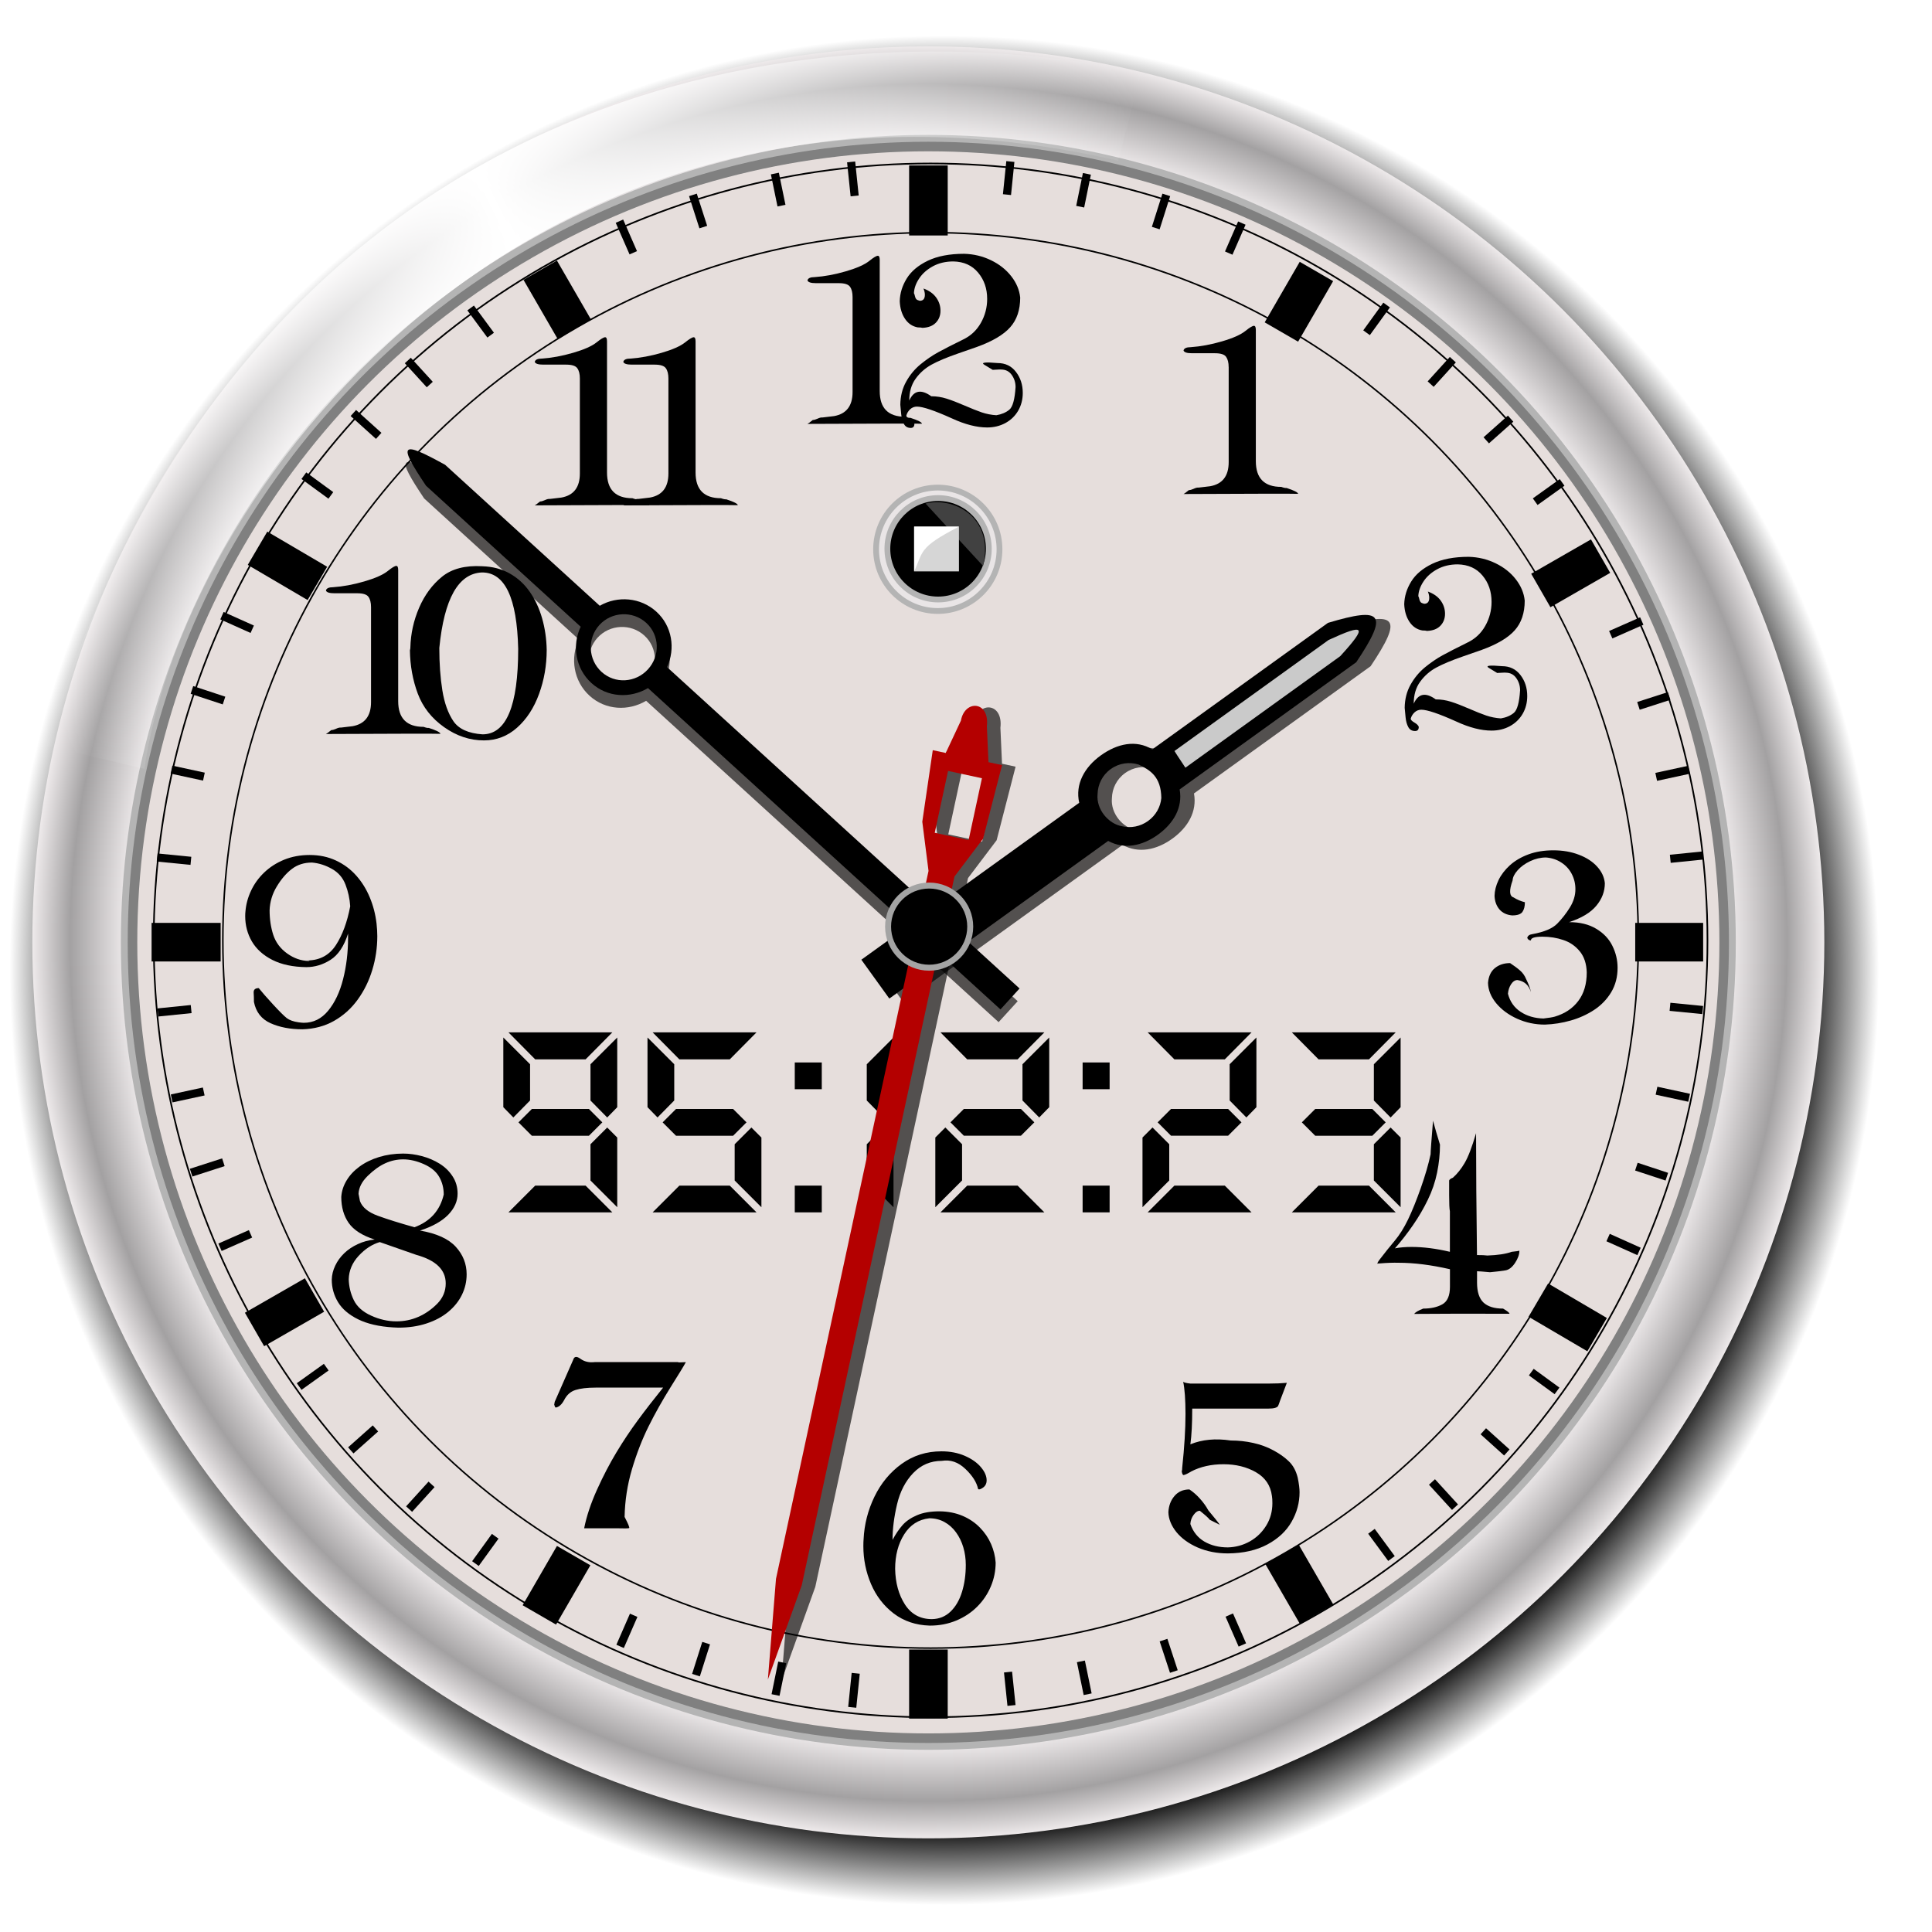 <?xml version="1.0" encoding="UTF-8" standalone="no"?>
<!-- Created with Inkscape (http://www.inkscape.org/) -->

<svg
   xmlns:dc="http://purl.org/dc/elements/1.1/"
   xmlns:cc="http://creativecommons.org/ns#"
   xmlns:rdf="http://www.w3.org/1999/02/22-rdf-syntax-ns#"
   xmlns:svg="http://www.w3.org/2000/svg"
   xmlns="http://www.w3.org/2000/svg"
   xmlns:xlink="http://www.w3.org/1999/xlink"
   xmlns:sodipodi="http://sodipodi.sourceforge.net/DTD/sodipodi-0.dtd"
   xmlns:inkscape="http://www.inkscape.org/namespaces/inkscape"
   width="255"
   height="255"
   viewBox="0 0 67.469 67.469"
   version="1.1"
   id="svg8"
   inkscape:version="0.92.5 (2060ec1f9f, 2020-04-08)"
   sodipodi:docname="orage-panel-clock.svg">
  <defs
     id="defs2">
    <linearGradient
       inkscape:collect="always"
       id="linearGradient1478">
      <stop
         id="stop1474"
         stop-color="#000000"
         stop-opacity="1" />
      <stop
         id="stop1482"
         offset="0.915"
         stop-color="#000000"
         stop-opacity="0.993" />
      <stop
         offset="1"
         id="stop1476"
         stop-color="#000000"
         stop-opacity="0" />
    </linearGradient>
    <linearGradient
       id="linearGradient3868">
      <stop
         id="stop3870"
         stop-color="#ffffff"
         stop-opacity="1" />
      <stop
         id="stop3872"
         offset="1"
         stop-color="#ffffff"
         stop-opacity="0" />
    </linearGradient>
    <linearGradient
       id="linearGradient4268">
      <stop
         id="stop4270"
         stop-color="#eeeaeb"
         stop-opacity="1" />
      <stop
         offset="0.895"
         id="stop4278"
         stop-color="#eeeaeb"
         stop-opacity="1" />
      <stop
         offset="0.958"
         id="stop4276"
         stop-color="#a3a1a2"
         stop-opacity="1" />
      <stop
         id="stop4272"
         offset="1"
         stop-color="#eeeaeb"
         stop-opacity="1" />
    </linearGradient>
    <radialGradient
       gradientUnits="userSpaceOnUse"
       r="665.85"
       fy="816.01"
       fx="571.79"
       cy="816.01"
       cx="571.79"
       id="radialGradient4274"
       xlink:href="#linearGradient4268"
       inkscape:collect="always"
       gradientTransform="matrix(0.047,0,0,0.047,5.551,224.093)" />
    <linearGradient
       gradientTransform="matrix(0.674,0,0,0.674,-1.306,228.718)"
       spreadMethod="reflect"
       gradientUnits="userSpaceOnUse"
       y2="6.52"
       x2="60.979"
       y1="20.875"
       x1="32.02"
       id="linearGradient3874"
       xlink:href="#linearGradient3868"
       inkscape:collect="always" />
    <radialGradient
       inkscape:collect="always"
       xlink:href="#linearGradient1478"
       id="radialGradient1480"
       cx="52.955"
       cy="49.94"
       fx="52.955"
       fy="49.94"
       r="43.06"
       gradientUnits="userSpaceOnUse"
       gradientTransform="matrix(0.758,0,0,0.758,-7.162,225.56)" />
    <filter
       inkscape:collect="always"
       style="color-interpolation-filters:sRGB"
       id="filter949"
       x="-0.01"
       width="1.021"
       y="-0.014"
       height="1.028">
      <feGaussianBlur
         inkscape:collect="always"
         stdDeviation="0.116"
         id="feGaussianBlur951" />
    </filter>
    <filter
       inkscape:collect="always"
       style="color-interpolation-filters:sRGB"
       id="filter957"
       x="-0.011"
       width="1.023"
       y="-0.013"
       height="1.025">
      <feGaussianBlur
         inkscape:collect="always"
         stdDeviation="0.152"
         id="feGaussianBlur959" />
    </filter>
    <filter
       inkscape:collect="always"
       style="color-interpolation-filters:sRGB"
       id="filter961"
       x="-0.031"
       width="1.062"
       y="-0.007"
       height="1.015">
      <feGaussianBlur
         inkscape:collect="always"
         stdDeviation="0.156"
         id="feGaussianBlur963" />
    </filter>
  </defs>
  <sodipodi:namedview
     id="base"
     pagecolor="#ff0000"
     bordercolor="#666666"
     borderopacity="1.0"
     inkscape:pageopacity="0"
     inkscape:pageshadow="2"
     inkscape:zoom="3.5058824"
     inkscape:cx="127.5"
     inkscape:cy="127.5"
     inkscape:document-units="mm"
     inkscape:current-layer="layer1"
     showgrid="false"
     units="px"
     inkscape:snap-to-guides="false"
     inkscape:snap-grids="false"
     inkscape:snap-others="false"
     inkscape:object-nodes="false"
     inkscape:snap-nodes="false"
     inkscape:snap-global="false"
     inkscape:window-width="1920"
     inkscape:window-height="1056"
     inkscape:window-x="0"
     inkscape:window-y="0"
     inkscape:window-maximized="1" />
  <g
     inkscape:label="Layer 1"
     inkscape:groupmode="layer"
     id="layer1"
     transform="translate(0,-229.531)">
    <circle
       r="32.644"
       cy="263.42"
       cx="32.98"
       id="path4448"
       fill="url(#radialGradient1480)"
       stroke="none"
       fill-opacity="1"
       stroke-width="0.758" />
    <circle
       r="31.29"
       cy="262.44"
       cx="32.419"
       id="path3473"
       fill="url(#radialGradient4274)"
       stroke="none"
       fill-opacity="1"
       stroke-width="0.047" />
    <circle
       r="28.03"
       cy="262.44"
       cx="32.419"
       id="path4266"
       stroke-dasharray="none"
       stroke-opacity="1"
       fill="#e6dedc"
       stroke="#b4b4b4"
       fill-opacity="1"
       stroke-width="0.337"
       stroke-miterlimit="4" />
    <circle
       r="27.13"
       cy="262.37"
       cx="32.498"
       id="path3836"
       stroke-dasharray="none"
       stroke-opacity="1"
       fill="none"
       stroke="#000000"
       stroke-linecap="round"
       stroke-width="0.057"
       stroke-miterlimit="4" />
    <circle
       r="24.716"
       cy="262.37"
       cx="32.498"
       id="path3838"
       stroke-dasharray="none"
       stroke-opacity="1"
       fill="none"
       stroke="#000000"
       stroke-linecap="round"
       stroke-width="0.054"
       stroke-miterlimit="4" />
    <g
       id="g4356"
       transform="matrix(0.674,0,0,0.674,-1.306,228.718)"
       stroke-dasharray="none"
       stroke-width="2"
       stroke-miterlimit="4">
      <path
         inkscape:connector-curvature="0"
         id="path3859"
         d="m 50.042,9.778 v 3.629"
         sodipodi:nodetypes="cc"
         stroke-dasharray="none"
         stroke-opacity="1"
         fill="none"
         stroke="#000000"
         stroke-linejoin="miter"
         stroke-linecap="butt"
         stroke-width="2"
         stroke-miterlimit="4" />
      <path
         inkscape:connector-curvature="0"
         id="path3869"
         d="m 70.146,15.272 -1.815,3.137"
         sodipodi:nodetypes="cc"
         stroke-dasharray="none"
         stroke-opacity="1"
         fill="none"
         stroke="#000000"
         stroke-linejoin="miter"
         stroke-linecap="butt"
         stroke-width="2"
         stroke-miterlimit="4" />
      <path
         inkscape:connector-curvature="0"
         id="path3879"
         d="m 84.869,30.021 -3.098,1.78"
         sodipodi:nodetypes="cc"
         stroke-dasharray="none"
         stroke-opacity="1"
         fill="none"
         stroke="#000000"
         stroke-linejoin="miter"
         stroke-linecap="butt"
         stroke-width="2"
         stroke-miterlimit="4" />
      <path
         inkscape:connector-curvature="0"
         id="path3889"
         d="M 90.183,50.023 H 86.663"
         sodipodi:nodetypes="cc"
         stroke-dasharray="none"
         stroke-opacity="1"
         fill="none"
         stroke="#000000"
         stroke-linejoin="miter"
         stroke-linecap="butt"
         stroke-width="2"
         stroke-miterlimit="4" />
      <path
         inkscape:connector-curvature="0"
         id="path3899"
         d="M 84.689,70.357 81.643,68.569"
         sodipodi:nodetypes="cc"
         stroke-dasharray="none"
         stroke-opacity="1"
         fill="none"
         stroke="#000000"
         stroke-linejoin="miter"
         stroke-linecap="butt"
         stroke-width="2"
         stroke-miterlimit="4" />
      <path
         inkscape:connector-curvature="0"
         id="path3909"
         d="M 70.15,84.835 68.372,81.757"
         sodipodi:nodetypes="cc"
         stroke-dasharray="none"
         stroke-opacity="1"
         fill="none"
         stroke="#000000"
         stroke-linejoin="miter"
         stroke-linecap="butt"
         stroke-width="2"
         stroke-miterlimit="4" />
      <path
         inkscape:connector-curvature="0"
         id="path3919"
         d="m 50.042,86.673 v 3.579"
         sodipodi:nodetypes="cc"
         stroke-dasharray="none"
         stroke-opacity="1"
         fill="none"
         stroke="#000000"
         stroke-linejoin="miter"
         stroke-linecap="butt"
         stroke-width="2"
         stroke-miterlimit="4" />
      <path
         inkscape:connector-curvature="0"
         id="path3929"
         d="m 31.661,81.807 -1.778,3.073"
         sodipodi:nodetypes="cc"
         stroke-dasharray="none"
         stroke-opacity="1"
         fill="none"
         stroke="#000000"
         stroke-linejoin="miter"
         stroke-linecap="butt"
         stroke-width="2"
         stroke-miterlimit="4" />
      <path
         inkscape:connector-curvature="0"
         id="path3939"
         d="m 18.234,68.304 -3.108,1.786"
         sodipodi:nodetypes="cc"
         stroke-dasharray="none"
         stroke-opacity="1"
         fill="none"
         stroke="#000000"
         stroke-linejoin="miter"
         stroke-linecap="butt"
         stroke-width="2"
         stroke-miterlimit="4" />
      <path
         inkscape:connector-curvature="0"
         id="path3949"
         d="M 13.371,50.023 H 9.792"
         sodipodi:nodetypes="cc"
         stroke-dasharray="none"
         stroke-opacity="1"
         fill="none"
         stroke="#000000"
         stroke-linejoin="miter"
         stroke-linecap="butt"
         stroke-width="2"
         stroke-miterlimit="4" />
      <path
         inkscape:connector-curvature="0"
         id="path3959"
         d="M 18.382,31.434 15.281,29.613"
         sodipodi:nodetypes="cc"
         stroke-dasharray="none"
         stroke-opacity="1"
         fill="none"
         stroke="#000000"
         stroke-linejoin="miter"
         stroke-linecap="butt"
         stroke-width="2"
         stroke-miterlimit="4" />
      <path
         sodipodi:nodetypes="cc"
         inkscape:connector-curvature="0"
         id="path3969"
         d="m 31.695,18.265 -1.768,-3.06"
         stroke-dasharray="none"
         stroke-opacity="1"
         fill="none"
         stroke="#000000"
         stroke-linejoin="miter"
         stroke-linecap="butt"
         stroke-width="2"
         stroke-miterlimit="4" />
    </g>
    <g
       id="g3101"
       transform="matrix(0.568,0,0,0.568,4.122,-307.195)">
      <path
         transform="translate(0,952.362)"
         inkscape:connector-curvature="0"
         id="path3861"
         d="M 54.862,2.509 54.654,4.544"
         stroke-dasharray="none"
         stroke-opacity="1"
         fill="none"
         stroke="#000000"
         stroke-linejoin="miter"
         stroke-linecap="butt"
         stroke-width="0.5"
         stroke-miterlimit="4" />
      <path
         transform="translate(0,952.362)"
         inkscape:connector-curvature="0"
         id="path3863"
         d="M 59.568,3.266 59.155,5.286"
         stroke-dasharray="none"
         stroke-opacity="1"
         fill="none"
         stroke="#000000"
         stroke-linejoin="miter"
         stroke-linecap="butt"
         stroke-width="0.5"
         stroke-miterlimit="4" />
      <path
         transform="translate(0,952.362)"
         inkscape:connector-curvature="0"
         id="path3865"
         d="m 64.449,4.561 -0.648,2.04"
         stroke-dasharray="none"
         stroke-opacity="1"
         fill="none"
         stroke="#000000"
         stroke-linejoin="miter"
         stroke-linecap="butt"
         stroke-width="0.5"
         stroke-miterlimit="4" />
      <path
         transform="translate(0,952.362)"
         inkscape:connector-curvature="0"
         id="path3867"
         d="M 69.094,6.294 68.288,8.139"
         stroke-dasharray="none"
         stroke-opacity="1"
         fill="none"
         stroke="#000000"
         stroke-linejoin="miter"
         stroke-linecap="butt"
         stroke-width="0.5"
         stroke-miterlimit="4" />
      <path
         transform="translate(0,952.362)"
         inkscape:connector-curvature="0"
         id="path3871"
         d="m 77.995,11.332 -1.234,1.704"
         stroke-dasharray="none"
         stroke-opacity="1"
         fill="none"
         stroke="#000000"
         stroke-linejoin="miter"
         stroke-linecap="butt"
         stroke-width="0.5"
         stroke-miterlimit="4" />
      <path
         transform="translate(0,952.362)"
         inkscape:connector-curvature="0"
         id="path3873"
         d="m 82.067,14.692 -1.364,1.502"
         stroke-dasharray="none"
         stroke-opacity="1"
         fill="none"
         stroke="#000000"
         stroke-linejoin="miter"
         stroke-linecap="butt"
         stroke-width="0.5"
         stroke-miterlimit="4" />
      <path
         transform="translate(0,952.362)"
         inkscape:connector-curvature="0"
         id="path3875"
         d="M 85.619,18.318 84.121,19.65"
         stroke-dasharray="none"
         stroke-opacity="1"
         fill="none"
         stroke="#000000"
         stroke-linejoin="miter"
         stroke-linecap="butt"
         stroke-width="0.5"
         stroke-miterlimit="4" />
      <path
         transform="translate(0,952.362)"
         inkscape:connector-curvature="0"
         id="path3877"
         d="M 88.784,22.239 87.13,23.423"
         stroke-dasharray="none"
         stroke-opacity="1"
         fill="none"
         stroke="#000000"
         stroke-linejoin="miter"
         stroke-linecap="butt"
         stroke-width="0.5"
         stroke-miterlimit="4" />
      <path
         transform="translate(0,952.362)"
         inkscape:connector-curvature="0"
         id="path3881"
         d="M 93.683,30.761 91.774,31.602"
         stroke-dasharray="none"
         stroke-opacity="1"
         fill="none"
         stroke="#000000"
         stroke-linejoin="miter"
         stroke-linecap="butt"
         stroke-width="0.5"
         stroke-miterlimit="4" />
      <path
         transform="translate(0,952.362)"
         inkscape:connector-curvature="0"
         id="path3883"
         d="m 95.365,35.368 -1.887,0.609"
         stroke-dasharray="none"
         stroke-opacity="1"
         fill="none"
         stroke="#000000"
         stroke-linejoin="miter"
         stroke-linecap="butt"
         stroke-width="0.5"
         stroke-miterlimit="4" />
      <path
         transform="translate(0,952.362)"
         inkscape:connector-curvature="0"
         id="path3885"
         d="m 96.588,39.904 -2.018,0.437"
         stroke-dasharray="none"
         stroke-opacity="1"
         fill="none"
         stroke="#000000"
         stroke-linejoin="miter"
         stroke-linecap="butt"
         stroke-width="0.5"
         stroke-miterlimit="4" />
      <path
         transform="translate(0,952.362)"
         inkscape:connector-curvature="0"
         id="path3887"
         d="m 97.435,45.176 -1.999,0.203"
         stroke-dasharray="none"
         stroke-opacity="1"
         fill="none"
         stroke="#000000"
         stroke-linejoin="miter"
         stroke-linecap="butt"
         stroke-width="0.5"
         stroke-miterlimit="4" />
      <path
         transform="translate(0,952.362)"
         inkscape:connector-curvature="0"
         id="path3891"
         d="M 97.43,54.677 95.418,54.479"
         stroke-dasharray="none"
         stroke-opacity="1"
         fill="none"
         stroke="#000000"
         stroke-linejoin="miter"
         stroke-linecap="butt"
         stroke-width="0.5"
         stroke-miterlimit="4" />
      <path
         transform="translate(0,952.362)"
         inkscape:connector-curvature="0"
         id="path3893"
         d="M 96.594,60.071 94.589,59.637"
         stroke-dasharray="none"
         stroke-opacity="1"
         fill="none"
         stroke="#000000"
         stroke-linejoin="miter"
         stroke-linecap="butt"
         stroke-width="0.5"
         stroke-miterlimit="4" />
      <path
         transform="translate(0,952.362)"
         inkscape:connector-curvature="0"
         id="path3895"
         d="M 95.223,64.924 93.351,64.306"
         stroke-dasharray="none"
         stroke-opacity="1"
         fill="none"
         stroke="#000000"
         stroke-linejoin="miter"
         stroke-linecap="butt"
         stroke-width="0.5"
         stroke-miterlimit="4" />
      <path
         transform="translate(0,952.362)"
         inkscape:connector-curvature="0"
         id="path3897"
         d="M 93.514,69.519 91.612,68.666"
         stroke-dasharray="none"
         stroke-opacity="1"
         fill="none"
         stroke="#000000"
         stroke-linejoin="miter"
         stroke-linecap="butt"
         stroke-width="0.5"
         stroke-miterlimit="4" />
      <path
         transform="translate(0,952.362)"
         inkscape:connector-curvature="0"
         id="path3901"
         d="M 88.472,78.093 86.89,76.938"
         stroke-dasharray="none"
         stroke-opacity="1"
         fill="none"
         stroke="#000000"
         stroke-linejoin="miter"
         stroke-linecap="butt"
         stroke-width="0.5"
         stroke-miterlimit="4" />
      <path
         transform="translate(0,952.362)"
         inkscape:connector-curvature="0"
         id="path3903"
         d="M 85.386,81.879 83.94,80.576"
         stroke-dasharray="none"
         stroke-opacity="1"
         fill="none"
         stroke="#000000"
         stroke-linejoin="miter"
         stroke-linecap="butt"
         stroke-width="0.5"
         stroke-miterlimit="4" />
      <path
         transform="translate(0,952.362)"
         inkscape:connector-curvature="0"
         id="path3905"
         d="M 82.2,85.243 80.784,83.693"
         stroke-dasharray="none"
         stroke-opacity="1"
         fill="none"
         stroke="#000000"
         stroke-linejoin="miter"
         stroke-linecap="butt"
         stroke-width="0.5"
         stroke-miterlimit="4" />
      <path
         sodipodi:nodetypes="cc"
         transform="translate(0,952.362)"
         inkscape:connector-curvature="0"
         id="path3907"
         d="m 78.294,88.399 -1.232,-1.673"
         stroke-dasharray="none"
         stroke-opacity="1"
         fill="none"
         stroke="#000000"
         stroke-linejoin="miter"
         stroke-linecap="butt"
         stroke-width="0.5"
         stroke-miterlimit="4" />
      <path
         transform="translate(0,952.362)"
         inkscape:connector-curvature="0"
         id="path3911"
         d="M 69.126,93.714 68.321,91.875"
         stroke-dasharray="none"
         stroke-opacity="1"
         fill="none"
         stroke="#000000"
         stroke-linejoin="miter"
         stroke-linecap="butt"
         stroke-width="0.5"
         stroke-miterlimit="4" />
      <path
         transform="translate(0,952.362)"
         inkscape:connector-curvature="0"
         id="path3913"
         d="m 64.279,93.415 0.635,1.932"
         stroke-dasharray="none"
         stroke-opacity="1"
         fill="none"
         stroke="#000000"
         stroke-linejoin="miter"
         stroke-linecap="butt"
         stroke-width="0.5"
         stroke-miterlimit="4" />
      <path
         transform="translate(0,952.362)"
         inkscape:connector-curvature="0"
         id="path3915"
         d="m 59.199,94.723 0.415,2.02"
         stroke-dasharray="none"
         stroke-opacity="1"
         fill="none"
         stroke="#000000"
         stroke-linejoin="miter"
         stroke-linecap="butt"
         stroke-width="0.5"
         stroke-miterlimit="4" />
      <path
         transform="translate(0,952.362)"
         inkscape:connector-curvature="0"
         id="path3917"
         d="m 54.719,95.38 0.213,2.054"
         stroke-dasharray="none"
         stroke-opacity="1"
         fill="none"
         stroke="#000000"
         stroke-linejoin="miter"
         stroke-linecap="butt"
         stroke-width="0.5"
         stroke-miterlimit="4" />
      <path
         transform="translate(0,952.362)"
         inkscape:connector-curvature="0"
         id="path3921"
         d="M 45.354,95.457 45.14,97.549"
         stroke-dasharray="none"
         stroke-opacity="1"
         fill="none"
         stroke="#000000"
         stroke-linejoin="miter"
         stroke-linecap="butt"
         stroke-width="0.5"
         stroke-miterlimit="4" />
      <path
         transform="translate(0,952.362)"
         inkscape:connector-curvature="0"
         id="path3923"
         d="m 40.835,94.786 -0.41,2.005"
         stroke-dasharray="none"
         stroke-opacity="1"
         fill="none"
         stroke="#000000"
         stroke-linejoin="miter"
         stroke-linecap="butt"
         stroke-width="0.5"
         stroke-miterlimit="4" />
      <path
         transform="translate(0,952.362)"
         inkscape:connector-curvature="0"
         id="path3925"
         d="m 36.158,93.601 -0.625,1.968"
         stroke-dasharray="none"
         stroke-opacity="1"
         fill="none"
         stroke="#000000"
         stroke-linejoin="miter"
         stroke-linecap="butt"
         stroke-width="0.5"
         stroke-miterlimit="4" />
      <path
         transform="translate(0,952.362)"
         inkscape:connector-curvature="0"
         id="path3927"
         d="m 31.703,91.889 -0.835,1.912"
         stroke-dasharray="none"
         stroke-opacity="1"
         fill="none"
         stroke="#000000"
         stroke-linejoin="miter"
         stroke-linecap="butt"
         stroke-width="0.5"
         stroke-miterlimit="4" />
      <path
         transform="translate(0,952.362)"
         inkscape:connector-curvature="0"
         id="path3931"
         d="m 23.189,87.031 -1.216,1.68"
         stroke-dasharray="none"
         stroke-opacity="1"
         fill="none"
         stroke="#000000"
         stroke-linejoin="miter"
         stroke-linecap="butt"
         stroke-width="0.5"
         stroke-miterlimit="4" />
      <path
         transform="translate(0,952.362)"
         inkscape:connector-curvature="0"
         id="path3933"
         d="M 19.276,83.84 17.895,85.36"
         stroke-dasharray="none"
         stroke-opacity="1"
         fill="none"
         stroke="#000000"
         stroke-linejoin="miter"
         stroke-linecap="butt"
         stroke-width="0.5"
         stroke-miterlimit="4" />
      <path
         transform="translate(0,952.362)"
         inkscape:connector-curvature="0"
         id="path3935"
         d="m 15.827,80.401 -1.517,1.35"
         stroke-dasharray="none"
         stroke-opacity="1"
         fill="none"
         stroke="#000000"
         stroke-linejoin="miter"
         stroke-linecap="butt"
         stroke-width="0.5"
         stroke-miterlimit="4" />
      <path
         transform="translate(0,952.362)"
         inkscape:connector-curvature="0"
         id="path3937"
         d="m 12.801,76.633 -1.666,1.192"
         stroke-dasharray="none"
         stroke-opacity="1"
         fill="none"
         stroke="#000000"
         stroke-linejoin="miter"
         stroke-linecap="butt"
         stroke-width="0.5"
         stroke-miterlimit="4" />
      <path
         transform="translate(0,952.362)"
         inkscape:connector-curvature="0"
         id="path3941"
         d="M 8.145,68.437 6.269,69.263"
         stroke-dasharray="none"
         stroke-opacity="1"
         fill="none"
         stroke="#000000"
         stroke-linejoin="miter"
         stroke-linecap="butt"
         stroke-width="0.5"
         stroke-miterlimit="4" />
      <path
         transform="translate(0,952.362)"
         inkscape:connector-curvature="0"
         id="path3943"
         d="m 6.477,64.036 -1.983,0.64"
         stroke-dasharray="none"
         stroke-opacity="1"
         fill="none"
         stroke="#000000"
         stroke-linejoin="miter"
         stroke-linecap="butt"
         stroke-width="0.5"
         stroke-miterlimit="4" />
      <path
         transform="translate(0,952.362)"
         inkscape:connector-curvature="0"
         id="path3945"
         d="M 5.269,59.685 3.297,60.112"
         stroke-dasharray="none"
         stroke-opacity="1"
         fill="none"
         stroke="#000000"
         stroke-linejoin="miter"
         stroke-linecap="butt"
         stroke-width="0.5"
         stroke-miterlimit="4" />
      <path
         transform="translate(0,952.362)"
         inkscape:connector-curvature="0"
         id="path3947"
         d="M 4.496,54.618 2.452,54.826"
         stroke-dasharray="none"
         stroke-opacity="1"
         fill="none"
         stroke="#000000"
         stroke-linejoin="miter"
         stroke-linecap="butt"
         stroke-width="0.5"
         stroke-miterlimit="4" />
      <path
         transform="translate(0,952.362)"
         inkscape:connector-curvature="0"
         id="path3951"
         d="M 4.48,45.504 2.404,45.299"
         stroke-dasharray="none"
         stroke-opacity="1"
         fill="none"
         stroke="#000000"
         stroke-linejoin="miter"
         stroke-linecap="butt"
         stroke-width="0.5"
         stroke-miterlimit="4" />
      <path
         transform="translate(0,952.362)"
         inkscape:connector-curvature="0"
         id="path3953"
         d="M 5.28,40.327 3.288,39.896"
         stroke-dasharray="none"
         stroke-opacity="1"
         fill="none"
         stroke="#000000"
         stroke-linejoin="miter"
         stroke-linecap="butt"
         stroke-width="0.5"
         stroke-miterlimit="4" />
      <path
         transform="translate(0,952.362)"
         inkscape:connector-curvature="0"
         id="path3955"
         d="M 6.516,35.649 4.543,34.998"
         stroke-dasharray="none"
         stroke-opacity="1"
         fill="none"
         stroke="#000000"
         stroke-linejoin="miter"
         stroke-linecap="butt"
         stroke-width="0.5"
         stroke-miterlimit="4" />
      <path
         transform="translate(0,952.362)"
         inkscape:connector-curvature="0"
         id="path3957"
         d="M 8.251,31.266 6.39,30.431"
         stroke-dasharray="none"
         stroke-opacity="1"
         fill="none"
         stroke="#000000"
         stroke-linejoin="miter"
         stroke-linecap="butt"
         stroke-width="0.5"
         stroke-miterlimit="4" />
      <path
         transform="translate(0,952.362)"
         inkscape:connector-curvature="0"
         id="path3961"
         d="M 13.084,23.037 11.425,21.825"
         stroke-dasharray="none"
         stroke-opacity="1"
         fill="none"
         stroke="#000000"
         stroke-linejoin="miter"
         stroke-linecap="butt"
         stroke-width="0.5"
         stroke-miterlimit="4" />
      <path
         transform="translate(0,952.362)"
         inkscape:connector-curvature="0"
         id="path3963"
         d="M 16.027,19.376 14.468,17.971"
         stroke-dasharray="none"
         stroke-opacity="1"
         fill="none"
         stroke="#000000"
         stroke-linejoin="miter"
         stroke-linecap="butt"
         stroke-width="0.5"
         stroke-miterlimit="4" />
      <path
         transform="translate(0,952.362)"
         inkscape:connector-curvature="0"
         id="path3965"
         d="m 19.166,16.221 -1.35,-1.479"
         stroke-dasharray="none"
         stroke-opacity="1"
         fill="none"
         stroke="#000000"
         stroke-linejoin="miter"
         stroke-linecap="butt"
         stroke-width="0.5"
         stroke-miterlimit="4" />
      <path
         sodipodi:nodetypes="cc"
         inkscape:connector-curvature="0"
         id="path3967"
         d="m 22.91,965.546 -1.231,-1.671"
         stroke-dasharray="none"
         stroke-opacity="1"
         fill="none"
         stroke="#000000"
         stroke-linejoin="miter"
         stroke-linecap="butt"
         stroke-width="0.5"
         stroke-miterlimit="4" />
      <path
         transform="translate(0,952.362)"
         inkscape:connector-curvature="0"
         id="path3971"
         d="M 31.678,8.119 30.828,6.176"
         stroke-dasharray="none"
         stroke-opacity="1"
         fill="none"
         stroke="#000000"
         stroke-linejoin="miter"
         stroke-linecap="butt"
         stroke-width="0.5"
         stroke-miterlimit="4" />
      <path
         sodipodi:nodetypes="cc"
         transform="translate(0,952.362)"
         inkscape:connector-curvature="0"
         id="path3973"
         d="M 35.983,6.54 35.345,4.56"
         stroke-dasharray="none"
         stroke-opacity="1"
         fill="none"
         stroke="#000000"
         stroke-linejoin="miter"
         stroke-linecap="butt"
         stroke-width="0.5"
         stroke-miterlimit="4" />
      <path
         transform="translate(0,952.362)"
         inkscape:connector-curvature="0"
         id="path3975"
         d="M 40.79,5.221 40.384,3.248"
         stroke-dasharray="none"
         stroke-opacity="1"
         fill="none"
         stroke="#000000"
         stroke-linejoin="miter"
         stroke-linecap="butt"
         stroke-width="0.5"
         stroke-miterlimit="4" />
      <path
         transform="translate(0,952.362)"
         inkscape:connector-curvature="0"
         id="path3977"
         d="M 45.289,4.623 45.072,2.532"
         stroke-dasharray="none"
         stroke-opacity="1"
         fill="none"
         stroke="#000000"
         stroke-linejoin="miter"
         stroke-linecap="butt"
         stroke-width="0.5"
         stroke-miterlimit="4" />
    </g>
    <g
       id="g4438"
       transform="matrix(0.674,0,0,0.674,-0.655,228.393)">
      <path
         d="m 45.146,17.078 c -3e-6,-0.23 -0.044,-0.407 -0.132,-0.53 -0.086,-0.125 -0.277,-0.187 -0.574,-0.188 h -1.189 c -0.264,7e-6 -0.411,-0.048 -0.442,-0.144 0.027,-0.113 0.151,-0.17 0.372,-0.17 0.512,-0.035 1.05,-0.135 1.614,-0.299 0.566,-0.164 0.972,-0.344 1.216,-0.539 0.221,-0.178 0.369,-0.267 0.445,-0.267 0.064,9e-6 0.097,0.072 0.097,0.217 v 6.791 c -5e-6,0.889 0.439,1.333 1.318,1.333 0.119,0.045 0.21,0.063 0.272,0.056 0.395,0.129 0.594,0.23 0.598,0.305 -0.252,-0.012 -2.229,-0.009 -5.933,0.009 0.037,-0.014 0.129,-0.081 0.275,-0.202 0.066,0 0.15,-0.023 0.252,-0.07 0.102,-0.049 0.189,-0.069 0.264,-0.062 0.201,-0.027 0.397,-0.051 0.589,-0.07 0.639,-0.115 0.958,-0.531 0.958,-1.248 v -4.922"
         id="path4379"
         inkscape:connector-curvature="0"
         font-family="'Typography times'"
         fill="#000000"
         stroke="none"
         font-style="normal"
         word-spacing="0"
         line-height="125%"
         fill-opacity="1"
         font-weight="bold"
         font-stretch="normal"
         letter-spacing="0"
         font-variant="normal"
         font-size="12" />
      <path
         d="m 48.813,16.635 c 0.291,0.104 0.512,0.259 0.662,0.466 0.15,0.207 0.226,0.436 0.226,0.686 -2e-6,0.25 -0.081,0.458 -0.243,0.624 -0.16,0.164 -0.391,0.252 -0.691,0.264 -0.049,-0.016 -0.129,-0.023 -0.24,-0.023 -0.277,-0.049 -0.499,-0.197 -0.665,-0.445 -0.166,-0.248 -0.257,-0.552 -0.272,-0.911 0.01,-0.41 0.13,-0.802 0.36,-1.175 0.23,-0.375 0.595,-0.683 1.093,-0.923 0.5,-0.24 1.128,-0.36 1.884,-0.36 0.498,0.014 0.962,0.125 1.392,0.334 0.432,0.209 0.781,0.485 1.049,0.829 0.268,0.342 0.422,0.71 0.463,1.104 -7e-6,0.641 -0.173,1.154 -0.519,1.541 -0.344,0.387 -0.915,0.725 -1.714,1.014 -0.035,0.014 -0.354,0.125 -0.958,0.334 -0.604,0.209 -1.07,0.404 -1.4,0.586 -0.328,0.18 -0.604,0.423 -0.826,0.729 -0.221,0.305 -0.331,0.683 -0.331,1.134 0.234,-0.527 0.614,-0.602 1.14,-0.223 0.271,1e-6 0.536,0.041 0.794,0.123 0.26,0.082 0.569,0.201 0.929,0.357 0.359,0.156 0.658,0.275 0.896,0.357 0.238,0.08 0.489,0.129 0.753,0.146 0.271,-0.045 0.495,-0.14 0.671,-0.284 0.176,-0.145 0.284,-0.535 0.325,-1.172 -7e-6,-0.236 -0.066,-0.447 -0.199,-0.633 -0.131,-0.186 -0.313,-0.278 -0.545,-0.278 0.01,-0.008 -0.138,-0.003 -0.442,0.015 -0.078,-0.051 -0.22,-0.137 -0.425,-0.258 -0.205,-0.121 0.021,-0.152 0.677,-0.094 0.402,3e-6 0.721,0.153 0.955,0.46 0.234,0.305 0.352,0.667 0.352,1.087 -7e-6,0.342 -0.08,0.65 -0.24,0.926 -0.16,0.273 -0.382,0.486 -0.665,0.639 -0.281,0.15 -0.595,0.226 -0.94,0.226 -0.539,-1e-6 -1.147,-0.156 -1.825,-0.469 -0.904,-0.408 -1.509,-0.612 -1.813,-0.612 -0.135,1e-6 -0.252,0.046 -0.352,0.138 -0.098,0.092 -0.164,0.202 -0.199,0.331 0.004,0.059 0.068,0.124 0.193,0.196 0.125,0.072 0.2,0.146 0.226,0.223 -10e-7,0.145 -0.063,0.217 -0.19,0.217 -0.16,0 -0.277,-0.067 -0.352,-0.202 -0.074,-0.135 -0.121,-0.302 -0.141,-0.501 -0.02,-0.201 -0.035,-0.367 -0.047,-0.498 0.006,-0.447 0.106,-0.846 0.302,-1.195 0.195,-0.352 0.443,-0.651 0.744,-0.899 0.303,-0.248 0.607,-0.456 0.914,-0.624 0.307,-0.168 0.732,-0.386 1.277,-0.653 0.404,-0.191 0.716,-0.48 0.935,-0.867 0.219,-0.387 0.328,-0.802 0.328,-1.245 -5e-6,-0.535 -0.156,-0.989 -0.469,-1.362 -0.311,-0.375 -0.738,-0.568 -1.283,-0.58 -0.4,8e-6 -0.755,0.084 -1.063,0.252 -0.307,0.168 -0.544,0.38 -0.712,0.636 -0.168,0.254 -0.257,0.506 -0.267,0.756 0.023,0.043 0.041,0.097 0.053,0.161 0.014,0.064 0.036,0.114 0.067,0.149 0.033,0.035 0.094,0.063 0.182,0.085 0.176,7e-6 0.264,-0.104 0.264,-0.311 -2e-6,-0.1 -0.024,-0.208 -0.073,-0.325 m 3.34,4.052 h -0.009 0.009"
         id="path4381"
         inkscape:connector-curvature="0"
         font-family="'Typography times'"
         fill="#000000"
         stroke="none"
         font-style="normal"
         word-spacing="0"
         line-height="125%"
         fill-opacity="1"
         font-weight="bold"
         font-stretch="normal"
         letter-spacing="0"
         font-variant="normal"
         font-size="12" />
    </g>
    <path
       inkscape:connector-curvature="0"
       id="path4383"
       d="m 42.907,242.351 c -3e-6,-0.155 -0.03,-0.275 -0.089,-0.358 -0.058,-0.084 -0.187,-0.126 -0.387,-0.126 h -0.802 c -0.178,1e-5 -0.277,-0.032 -0.298,-0.097 0.018,-0.076 0.102,-0.115 0.251,-0.115 0.345,-0.024 0.708,-0.091 1.089,-0.202 0.382,-0.111 0.655,-0.232 0.82,-0.364 0.149,-0.12 0.249,-0.18 0.3,-0.18 0.043,1e-5 0.065,0.049 0.065,0.146 v 4.58 c -3e-6,0.599 0.296,0.899 0.889,0.899 0.08,0.03 0.142,0.043 0.184,0.038 0.266,0.087 0.4,0.155 0.403,0.205 -0.17,-0.008 -1.504,-0.006 -4.001,0.006 0.025,-0.009 0.087,-0.055 0.186,-0.136 0.045,0 0.101,-0.016 0.17,-0.047 0.068,-0.033 0.128,-0.047 0.178,-0.042 0.136,-0.018 0.268,-0.034 0.397,-0.047 0.431,-0.078 0.646,-0.358 0.646,-0.842 v -3.319"
       font-family="'Typography times'"
       fill="#000000"
       stroke="none"
       font-style="normal"
       word-spacing="0"
       line-height="125%"
       fill-opacity="1"
       font-weight="bold"
       stroke-width="0.265"
       font-stretch="normal"
       letter-spacing="0"
       font-variant="normal"
       font-size="12" />
    <path
       inkscape:connector-curvature="0"
       id="path4385"
       d="m 49.864,250.189 c 0.196,0.07 0.345,0.175 0.447,0.314 0.101,0.14 0.152,0.294 0.152,0.462 -3e-6,0.169 -0.055,0.309 -0.164,0.421 -0.108,0.111 -0.263,0.17 -0.466,0.178 -0.033,-0.011 -0.087,-0.016 -0.162,-0.016 -0.187,-0.033 -0.337,-0.133 -0.449,-0.3 -0.112,-0.167 -0.173,-0.372 -0.184,-0.615 0.007,-0.277 0.088,-0.541 0.243,-0.792 0.155,-0.253 0.401,-0.46 0.737,-0.622 0.337,-0.162 0.761,-0.243 1.27,-0.243 0.336,0.009 0.649,0.084 0.939,0.225 0.291,0.141 0.527,0.327 0.707,0.559 0.18,0.231 0.285,0.479 0.312,0.745 -2e-6,0.432 -0.117,0.779 -0.35,1.039 -0.232,0.261 -0.617,0.489 -1.156,0.684 -0.024,0.009 -0.239,0.084 -0.646,0.225 -0.407,0.141 -0.722,0.273 -0.944,0.395 -0.221,0.121 -0.407,0.285 -0.557,0.492 -0.149,0.205 -0.223,0.46 -0.223,0.765 0.158,-0.356 0.414,-0.406 0.769,-0.15 0.183,0 0.362,0.028 0.535,0.083 0.175,0.055 0.384,0.136 0.626,0.241 0.242,0.105 0.444,0.186 0.605,0.241 0.161,0.054 0.33,0.087 0.508,0.099 0.183,-0.03 0.334,-0.094 0.452,-0.192 0.119,-0.098 0.192,-0.361 0.219,-0.79 -2e-6,-0.159 -0.045,-0.302 -0.134,-0.427 -0.088,-0.125 -0.211,-0.188 -0.368,-0.188 0.007,-0.005 -0.093,-0.002 -0.298,0.01 -0.053,-0.034 -0.148,-0.092 -0.287,-0.174 -0.138,-0.082 0.014,-0.103 0.456,-0.063 0.271,1e-5 0.486,0.103 0.644,0.31 0.158,0.205 0.237,0.45 0.237,0.733 -5e-6,0.231 -0.054,0.439 -0.162,0.624 -0.108,0.184 -0.258,0.328 -0.449,0.431 -0.19,0.101 -0.401,0.152 -0.634,0.152 -0.364,0 -0.774,-0.105 -1.231,-0.316 -0.61,-0.275 -1.018,-0.413 -1.223,-0.413 -0.091,0 -0.17,0.031 -0.237,0.093 -0.066,0.062 -0.111,0.136 -0.134,0.223 0.003,0.04 0.046,0.084 0.13,0.132 0.084,0.049 0.135,0.099 0.152,0.15 0,0.098 -0.043,0.146 -0.128,0.146 -0.108,0 -0.187,-0.045 -0.237,-0.136 -0.05,-0.091 -0.082,-0.204 -0.095,-0.338 -0.013,-0.136 -0.024,-0.248 -0.032,-0.336 0.004,-0.302 0.072,-0.57 0.204,-0.806 0.132,-0.237 0.299,-0.439 0.502,-0.607 0.204,-0.167 0.41,-0.308 0.616,-0.421 0.207,-0.113 0.494,-0.26 0.861,-0.441 0.273,-0.129 0.483,-0.324 0.63,-0.585 0.148,-0.261 0.221,-0.541 0.221,-0.84 -2e-6,-0.361 -0.105,-0.667 -0.316,-0.919 -0.209,-0.253 -0.498,-0.383 -0.865,-0.391 -0.27,1e-5 -0.509,0.057 -0.717,0.17 -0.207,0.113 -0.367,0.256 -0.48,0.429 -0.113,0.171 -0.173,0.341 -0.18,0.51 0.016,0.029 0.028,0.065 0.036,0.109 0.009,0.043 0.024,0.077 0.045,0.101 0.022,0.024 0.063,0.043 0.123,0.057 0.119,0 0.178,-0.07 0.178,-0.209 0,-0.067 -0.016,-0.14 -0.049,-0.219 m 2.253,2.733 h -0.006 0.006"
       font-family="'Typography times'"
       fill="#000000"
       stroke="none"
       font-style="normal"
       word-spacing="0"
       line-height="125%"
       fill-opacity="1"
       font-weight="bold"
       stroke-width="0.265"
       font-stretch="normal"
       letter-spacing="0"
       font-variant="normal"
       font-size="12" />
    <path
       inkscape:connector-curvature="0"
       id="path4387"
       d="m 54.798,261.734 c 0.374,1e-5 0.689,0.077 0.944,0.231 0.257,0.153 0.445,0.351 0.565,0.595 0.121,0.244 0.182,0.5 0.182,0.769 -2e-6,0.321 -0.075,0.607 -0.225,0.856 -0.15,0.248 -0.349,0.453 -0.597,0.616 -0.248,0.162 -0.52,0.285 -0.816,0.369 -0.296,0.084 -0.597,0.132 -0.903,0.142 -0.339,0 -0.66,-0.068 -0.964,-0.204 -0.304,-0.137 -0.549,-0.318 -0.735,-0.543 -0.184,-0.225 -0.279,-0.462 -0.285,-0.711 0.02,-0.229 0.1,-0.401 0.241,-0.516 0.142,-0.116 0.319,-0.174 0.53,-0.174 0.141,0.093 0.258,0.18 0.35,0.261 0.092,0.08 0.163,0.18 0.211,0.3 0.092,0.186 0.148,0.337 0.166,0.454 -0.071,-0.244 -0.228,-0.385 -0.47,-0.423 -0.083,10e-6 -0.157,0.048 -0.221,0.144 -0.063,0.096 -0.1,0.207 -0.111,0.334 0.071,0.274 0.219,0.485 0.443,0.632 0.224,0.148 0.489,0.225 0.796,0.233 0.192,-0.022 0.325,-0.044 0.397,-0.065 0.35,-0.104 0.624,-0.286 0.82,-0.547 0.198,-0.261 0.296,-0.593 0.296,-0.998 -0.009,-0.303 -0.09,-0.548 -0.243,-0.735 -0.153,-0.187 -0.344,-0.319 -0.573,-0.395 -0.228,-0.078 -0.471,-0.117 -0.729,-0.117 -0.273,0 -0.408,0.043 -0.405,0.13 -0.062,0 -0.105,-0.03 -0.128,-0.089 0.017,-0.072 0.076,-0.116 0.178,-0.13 0.415,-0.075 0.705,-0.198 0.871,-0.368 0.166,-0.17 0.313,-0.358 0.441,-0.565 0.128,-0.208 0.192,-0.42 0.192,-0.636 -2e-6,-0.192 -0.043,-0.37 -0.128,-0.533 -0.084,-0.163 -0.205,-0.296 -0.362,-0.397 -0.155,-0.103 -0.335,-0.162 -0.537,-0.178 -0.188,0 -0.372,0.043 -0.551,0.128 -0.179,0.084 -0.325,0.19 -0.439,0.318 -0.112,0.126 -0.171,0.244 -0.176,0.354 -0.126,0.35 -0.115,0.549 0.034,0.595 0.119,0.076 0.25,0.132 0.395,0.168 -3e-6,0.141 -0.028,0.253 -0.085,0.336 -0.057,0.083 -0.177,0.124 -0.36,0.124 -0.191,-0.017 -0.339,-0.088 -0.445,-0.211 -0.105,-0.125 -0.162,-0.282 -0.17,-0.47 0.004,-0.18 0.05,-0.364 0.138,-0.549 0.09,-0.187 0.222,-0.36 0.397,-0.52 0.177,-0.159 0.393,-0.286 0.648,-0.381 0.257,-0.095 0.547,-0.142 0.871,-0.142 0.327,10e-6 0.624,0.051 0.891,0.154 0.267,0.101 0.48,0.24 0.638,0.415 0.159,0.175 0.249,0.368 0.269,0.579 -5e-6,0.286 -0.099,0.549 -0.298,0.788 -0.199,0.24 -0.515,0.43 -0.948,0.571"
       font-family="'Typography times'"
       fill="#000000"
       stroke="none"
       font-style="normal"
       word-spacing="0"
       line-height="125%"
       fill-opacity="1"
       font-weight="bold"
       stroke-width="0.265"
       font-stretch="normal"
       letter-spacing="0"
       font-variant="normal"
       font-size="12" />
    <path
       inkscape:connector-curvature="0"
       id="path4389"
       d="m 50.632,273.854 c -0.655,-0.15 -1.251,-0.225 -1.79,-0.225 -0.187,-0.005 -0.402,0.002 -0.644,0.022 -0.042,0 -0.075,0.003 -0.099,0.01 0,-0.03 0.038,-0.092 0.113,-0.186 0.158,-0.207 0.322,-0.411 0.492,-0.613 0.17,-0.202 0.326,-0.45 0.468,-0.745 0.142,-0.295 0.29,-0.661 0.445,-1.099 0.154,-0.437 0.268,-0.829 0.342,-1.176 -2e-6,-0.092 0.028,-0.483 0.085,-1.174 0.067,0.25 0.148,0.529 0.243,0.836 0,0.324 -0.034,0.65 -0.101,0.978 -0.067,0.327 -0.175,0.642 -0.322,0.944 -0.146,0.303 -0.319,0.599 -0.518,0.887 -0.198,0.287 -0.408,0.558 -0.632,0.812 0.174,-0.033 0.366,-0.049 0.575,-0.049 0.418,1e-5 0.865,0.057 1.344,0.17 v -1.417 c -0.017,-0.074 -0.026,-0.258 -0.026,-0.553 -3e-6,-0.295 -3e-6,-0.468 0,-0.52 0.012,-0.036 0.055,-0.068 0.13,-0.097 0.153,-0.136 0.29,-0.307 0.411,-0.514 0.123,-0.207 0.256,-0.554 0.399,-1.041 -3e-6,1.244 0.011,2.662 0.032,4.256 0.167,0 0.288,0.005 0.364,0.016 0.358,-0.012 0.642,-0.055 0.85,-0.13 0.154,-0.016 0.243,-0.029 0.267,-0.04 -6e-6,0.133 -0.051,0.276 -0.152,0.429 -0.1,0.151 -0.211,0.238 -0.332,0.259 -0.155,0.025 -0.337,0.047 -0.543,0.065 -0.241,-0.022 -0.392,-0.034 -0.452,-0.034 v 0.397 c -2e-6,0.321 0.075,0.553 0.225,0.696 0.151,0.141 0.379,0.211 0.684,0.211 0.146,0.084 0.221,0.144 0.225,0.18 -1.545,-0.003 -2.656,-5.2e-4 -3.331,0.006 0.045,-0.059 0.151,-0.121 0.318,-0.186 0.267,0 0.489,-0.049 0.666,-0.148 0.178,-0.099 0.267,-0.303 0.267,-0.613 v -0.616"
       font-family="'Typography times'"
       fill="#000000"
       stroke="none"
       font-style="normal"
       word-spacing="0"
       line-height="125%"
       fill-opacity="1"
       font-weight="bold"
       stroke-width="0.265"
       font-stretch="normal"
       letter-spacing="0"
       font-variant="normal"
       font-size="12" />
    <path
       inkscape:connector-curvature="0"
       id="path4391"
       d="m 41.573,279.968 c 0.41,-0.167 0.878,-0.211 1.405,-0.132 0.271,0 0.533,0.028 0.786,0.085 0.253,0.055 0.487,0.141 0.701,0.257 0.216,0.115 0.397,0.243 0.543,0.385 0.148,0.141 0.251,0.331 0.31,0.569 0.043,0.209 0.065,0.379 0.065,0.51 -5e-6,0.364 -0.093,0.708 -0.279,1.033 -0.184,0.324 -0.466,0.588 -0.846,0.792 -0.379,0.203 -0.838,0.307 -1.377,0.312 -0.385,0 -0.736,-0.069 -1.053,-0.205 -0.317,-0.138 -0.566,-0.319 -0.747,-0.541 -0.179,-0.224 -0.272,-0.455 -0.279,-0.694 0.012,-0.225 0.083,-0.414 0.213,-0.565 0.13,-0.153 0.304,-0.229 0.522,-0.229 0.13,0.086 0.254,0.194 0.369,0.324 0.117,0.13 0.214,0.265 0.29,0.405 0.208,0.248 0.342,0.416 0.401,0.506 l -0.35,-0.176 c -0.03,-0.049 -0.146,-0.153 -0.346,-0.314 -0.076,1e-5 -0.149,0.047 -0.217,0.142 -0.069,0.093 -0.107,0.2 -0.115,0.32 0.094,0.271 0.257,0.476 0.49,0.613 0.233,0.136 0.506,0.204 0.82,0.204 0.273,-0.007 0.528,-0.076 0.767,-0.209 0.238,-0.134 0.429,-0.319 0.573,-0.553 0.144,-0.234 0.215,-0.495 0.215,-0.782 -3e-6,-0.108 -0.005,-0.192 -0.016,-0.251 -0.046,-0.365 -0.231,-0.641 -0.555,-0.828 -0.324,-0.187 -0.703,-0.281 -1.136,-0.281 -0.425,0 -0.801,0.084 -1.126,0.251 -0.112,0.07 -0.201,0.113 -0.267,0.128 -0.029,1e-5 -0.051,-0.043 -0.065,-0.128 0.011,-0.033 0.016,-0.076 0.016,-0.13 0.076,-0.719 0.115,-1.345 0.115,-1.877 -0.001,-0.502 -0.028,-0.877 -0.081,-1.124 0.028,0.026 0.111,0.047 0.251,0.063 h 2.735 c 0.242,1e-5 0.454,-0.009 0.634,-0.026 l -0.237,0.624 c -0.032,0.096 -0.055,0.157 -0.069,0.184 -0.013,0.026 -0.047,0.049 -0.103,0.067 -0.054,0.017 -0.14,0.026 -0.257,0.026 h -2.638 c 0,0.523 -0.022,0.939 -0.065,1.247"
       font-family="'Typography times'"
       fill="#000000"
       stroke="none"
       font-style="normal"
       word-spacing="0"
       line-height="125%"
       fill-opacity="1"
       font-weight="bold"
       stroke-width="0.265"
       font-stretch="normal"
       letter-spacing="0"
       font-variant="normal"
       font-size="12" />
    <path
       inkscape:connector-curvature="0"
       id="path4393"
       d="m 32.449,282.553 c -0.374,0.042 -0.666,0.23 -0.875,0.563 -0.209,0.333 -0.314,0.734 -0.314,1.201 0.009,0.489 0.123,0.904 0.342,1.245 0.22,0.341 0.535,0.512 0.944,0.512 0.257,-0.005 0.474,-0.094 0.652,-0.267 0.178,-0.173 0.31,-0.401 0.397,-0.686 0.088,-0.285 0.132,-0.598 0.132,-0.941 -6e-6,-0.216 -0.029,-0.422 -0.087,-0.616 -0.058,-0.195 -0.143,-0.369 -0.255,-0.522 -0.112,-0.154 -0.247,-0.274 -0.405,-0.36 -0.157,-0.087 -0.334,-0.13 -0.532,-0.13 m -1.278,0.753 c 0.108,-0.202 0.224,-0.373 0.348,-0.514 0.125,-0.141 0.294,-0.256 0.506,-0.346 0.212,-0.091 0.475,-0.136 0.788,-0.136 0.298,0.004 0.565,0.057 0.802,0.158 0.237,0.101 0.439,0.238 0.607,0.411 0.169,0.173 0.298,0.364 0.389,0.573 0.091,0.209 0.144,0.425 0.16,0.648 -5e-6,0.288 -0.056,0.566 -0.168,0.832 -0.112,0.266 -0.271,0.503 -0.478,0.709 -0.205,0.205 -0.449,0.367 -0.731,0.484 -0.282,0.117 -0.586,0.176 -0.913,0.176 h -0.016 c -0.482,-0.015 -0.899,-0.155 -1.251,-0.421 -0.35,-0.267 -0.615,-0.611 -0.794,-1.029 -0.179,-0.419 -0.269,-0.861 -0.269,-1.326 0,-0.103 0.003,-0.181 0.008,-0.235 0.024,-0.519 0.15,-1.016 0.379,-1.49 0.231,-0.474 0.548,-0.857 0.952,-1.148 0.404,-0.291 0.867,-0.437 1.387,-0.437 0.304,0 0.577,0.053 0.818,0.158 0.241,0.105 0.428,0.237 0.561,0.395 0.133,0.157 0.2,0.31 0.2,0.458 -2e-6,0.113 -0.043,0.2 -0.13,0.259 -0.086,0.059 -0.142,0.074 -0.168,0.045 -0.049,-0.232 -0.197,-0.466 -0.445,-0.701 -0.248,-0.237 -0.522,-0.331 -0.824,-0.281 -0.391,1e-5 -0.723,0.142 -0.996,0.425 -0.271,0.282 -0.46,0.645 -0.565,1.089 -0.105,0.444 -0.158,0.858 -0.158,1.243"
       font-family="'Typography times'"
       fill="#000000"
       stroke="none"
       font-style="normal"
       word-spacing="0"
       line-height="125%"
       fill-opacity="1"
       font-weight="bold"
       stroke-width="0.265"
       font-stretch="normal"
       letter-spacing="0"
       font-variant="normal"
       font-size="12" />
    <path
       inkscape:connector-curvature="0"
       id="path4395"
       d="m 23.155,277.989 h -2.355 c -0.296,1e-5 -0.531,0.028 -0.703,0.083 -0.173,0.054 -0.305,0.172 -0.397,0.354 -0.084,0.155 -0.182,0.242 -0.292,0.259 -0.018,0 -0.037,-0.038 -0.055,-0.113 0.011,-0.022 0.016,-0.049 0.016,-0.081 l 0.648,-1.474 c 0.036,-0.121 0.121,-0.132 0.257,-0.032 0.137,0.099 0.302,0.136 0.496,0.113 h 2.912 c -0.026,0.013 0.063,0.014 0.269,0.002 -0.061,0.115 -0.236,0.404 -0.528,0.867 -0.29,0.464 -0.547,0.922 -0.773,1.375 -0.225,0.453 -0.419,0.952 -0.581,1.498 -0.161,0.545 -0.246,1.1 -0.257,1.664 0.129,0.249 0.182,0.379 0.158,0.391 -0.024,0.012 -0.177,0.014 -0.458,0.006 h -1.112 c 0.082,-0.416 0.231,-0.864 0.447,-1.344 0.217,-0.481 0.445,-0.917 0.682,-1.31 0.237,-0.393 0.486,-0.766 0.747,-1.12 0.262,-0.356 0.556,-0.735 0.881,-1.138"
       font-family="'Typography times'"
       fill="#000000"
       stroke="none"
       font-style="normal"
       word-spacing="0"
       line-height="125%"
       fill-opacity="1"
       font-weight="bold"
       stroke-width="0.265"
       font-stretch="normal"
       letter-spacing="0"
       font-variant="normal"
       font-size="12" />
    <path
       inkscape:connector-curvature="0"
       id="path4397"
       d="m 14.67,272.505 c 0.578,0.1 0.994,0.289 1.247,0.567 0.253,0.277 0.379,0.597 0.379,0.962 -5e-6,0.25 -0.055,0.488 -0.164,0.713 -0.109,0.224 -0.269,0.423 -0.478,0.597 -0.209,0.173 -0.462,0.308 -0.759,0.405 -0.295,0.098 -0.624,0.146 -0.986,0.146 -0.018,0 -0.047,-10e-4 -0.087,-0.004 -0.04,-0.003 -0.07,-0.004 -0.091,-0.004 -0.497,-0.03 -0.906,-0.125 -1.229,-0.285 -0.323,-0.161 -0.557,-0.362 -0.701,-0.603 -0.144,-0.241 -0.215,-0.501 -0.215,-0.78 0.004,-0.166 0.044,-0.329 0.121,-0.49 0.076,-0.161 0.181,-0.305 0.314,-0.433 0.133,-0.128 0.291,-0.234 0.474,-0.318 0.183,-0.086 0.379,-0.139 0.589,-0.16 -0.431,-0.138 -0.733,-0.331 -0.907,-0.579 -0.173,-0.249 -0.259,-0.552 -0.259,-0.909 0.013,-0.199 0.074,-0.39 0.184,-0.573 0.109,-0.183 0.26,-0.345 0.452,-0.486 0.194,-0.142 0.421,-0.254 0.682,-0.334 0.262,-0.08 0.543,-0.121 0.844,-0.121 0.212,0 0.43,0.03 0.654,0.089 0.224,0.059 0.429,0.147 0.616,0.263 0.187,0.116 0.339,0.263 0.454,0.441 0.117,0.177 0.176,0.379 0.176,0.607 -5e-6,0.266 -0.11,0.512 -0.33,0.739 -0.22,0.225 -0.547,0.408 -0.98,0.549 m -0.196,-0.115 c 0.551,-0.204 0.891,-0.585 1.022,-1.142 -4e-6,-0.227 -0.053,-0.432 -0.158,-0.616 -0.104,-0.184 -0.282,-0.333 -0.533,-0.445 -0.252,-0.112 -0.493,-0.168 -0.725,-0.168 -0.215,0 -0.423,0.045 -0.624,0.136 -0.202,0.091 -0.406,0.237 -0.613,0.439 -0.205,0.2 -0.313,0.41 -0.322,0.63 0.016,0.091 0.032,0.175 0.049,0.251 0.08,0.22 0.288,0.391 0.624,0.514 0.337,0.123 0.764,0.256 1.28,0.401 m -1.213,0.518 c -0.267,0.078 -0.513,0.238 -0.737,0.48 -0.223,0.242 -0.338,0.515 -0.346,0.818 0.007,0.256 0.065,0.498 0.176,0.727 0.111,0.229 0.312,0.41 0.605,0.543 0.292,0.133 0.587,0.2 0.885,0.2 0.27,0 0.524,-0.052 0.763,-0.156 0.24,-0.104 0.459,-0.256 0.658,-0.456 0.2,-0.202 0.3,-0.439 0.3,-0.713 -4e-6,-0.476 -0.342,-0.807 -1.025,-0.996 l -1.278,-0.447"
       font-family="'Typography times'"
       fill="#000000"
       stroke="none"
       font-style="normal"
       word-spacing="0"
       line-height="125%"
       fill-opacity="1"
       font-weight="bold"
       stroke-width="0.265"
       font-stretch="normal"
       letter-spacing="0"
       font-variant="normal"
       font-size="12" />
    <path
       inkscape:connector-curvature="0"
       id="path4399"
       d="m 12.156,262.131 c -0.14,0.441 -0.344,0.748 -0.613,0.919 -0.267,0.17 -0.549,0.255 -0.844,0.255 -0.469,-0.005 -0.864,-0.089 -1.186,-0.251 -0.321,-0.163 -0.56,-0.379 -0.717,-0.646 -0.155,-0.267 -0.233,-0.562 -0.233,-0.883 0,-0.07 0.003,-0.124 0.008,-0.162 0.02,-0.249 0.085,-0.491 0.196,-0.727 0.111,-0.237 0.264,-0.449 0.46,-0.636 0.196,-0.188 0.429,-0.337 0.697,-0.447 0.269,-0.109 0.565,-0.164 0.889,-0.164 0.34,0 0.647,0.065 0.921,0.194 0.274,0.128 0.509,0.302 0.705,0.524 0.198,0.221 0.356,0.477 0.476,0.767 0.12,0.288 0.198,0.592 0.235,0.911 0.017,0.158 0.026,0.304 0.026,0.437 -5e-6,0.403 -0.058,0.796 -0.174,1.178 -0.115,0.382 -0.285,0.728 -0.51,1.039 -0.224,0.31 -0.499,0.557 -0.826,0.743 -0.325,0.184 -0.694,0.283 -1.105,0.294 -0.425,0 -0.797,-0.071 -1.114,-0.213 -0.316,-0.142 -0.509,-0.39 -0.579,-0.743 0,-0.112 -0.003,-0.22 -0.01,-0.324 -0.005,-0.105 0.054,-0.158 0.178,-0.158 0.109,0.137 0.277,0.328 0.502,0.573 0.225,0.244 0.384,0.402 0.476,0.474 0.094,0.072 0.232,0.122 0.417,0.148 0.087,0.011 0.146,0.016 0.178,0.016 0.335,0 0.618,-0.14 0.85,-0.421 0.233,-0.282 0.407,-0.649 0.522,-1.101 0.116,-0.453 0.174,-0.936 0.174,-1.448 v -0.146 m -1.407,0.939 c 0.428,-0.008 0.756,-0.188 0.984,-0.539 0.228,-0.352 0.394,-0.803 0.498,-1.353 -0.017,-0.265 -0.072,-0.516 -0.164,-0.755 -0.091,-0.24 -0.248,-0.423 -0.472,-0.549 -0.224,-0.128 -0.457,-0.202 -0.699,-0.223 -0.273,0 -0.506,0.074 -0.699,0.221 -0.194,0.146 -0.369,0.35 -0.528,0.611 -0.158,0.26 -0.242,0.537 -0.253,0.834 -5e-7,0.31 0.043,0.596 0.128,0.86 0.087,0.263 0.249,0.48 0.486,0.65 0.237,0.169 0.487,0.256 0.751,0.261 0.012,-0.005 0.02,-0.009 0.026,-0.012 0.005,-0.003 0.008,-0.004 0.008,-0.004 h -0.065"
       font-family="'Typography times'"
       fill="#000000"
       stroke="none"
       font-style="normal"
       word-spacing="0"
       line-height="125%"
       fill-opacity="1"
       font-weight="bold"
       stroke-width="0.265"
       font-stretch="normal"
       letter-spacing="0"
       font-variant="normal"
       font-size="12" />
    <g
       id="g4428"
       transform="matrix(0.674,0,0,0.674,-51.99,254.101)">
      <path
         d="m 96.361,-4.997 c -3e-6,-0.23 -0.044,-0.407 -0.132,-0.53 -0.086,-0.125 -0.277,-0.187 -0.574,-0.188 h -1.189 c -0.264,7.3e-6 -0.411,-0.048 -0.442,-0.144 0.027,-0.113 0.151,-0.17 0.372,-0.17 0.512,-0.035 1.05,-0.135 1.614,-0.299 0.566,-0.164 0.972,-0.344 1.216,-0.539 0.221,-0.178 0.369,-0.267 0.445,-0.267 0.064,8.7e-6 0.097,0.072 0.097,0.217 v 6.791 c -4e-6,0.889 0.439,1.333 1.318,1.333 0.119,0.045 0.21,0.063 0.272,0.056 0.395,0.129 0.594,0.23 0.598,0.305 -0.252,-0.012 -2.229,-0.009 -5.933,0.009 0.037,-0.014 0.129,-0.081 0.275,-0.202 0.066,2e-7 0.15,-0.023 0.252,-0.07 0.102,-0.049 0.189,-0.069 0.264,-0.062 0.201,-0.027 0.397,-0.051 0.589,-0.07 0.639,-0.115 0.958,-0.531 0.958,-1.248 V -4.997"
         id="path4401"
         inkscape:connector-curvature="0"
         font-family="'Typography times'"
         fill="#000000"
         stroke="none"
         font-style="normal"
         word-spacing="0"
         line-height="125%"
         fill-opacity="1"
         font-weight="bold"
         font-stretch="normal"
         letter-spacing="0"
         font-variant="normal"
         font-size="12" />
      <path
         d="m 102.114,-7.115 c 0.539,0.014 1.017,0.139 1.433,0.375 0.416,0.234 0.763,0.552 1.04,0.952 0.279,0.4 0.492,0.858 0.639,1.374 0.146,0.514 0.226,1.057 0.237,1.629 -1e-5,0.799 -0.132,1.561 -0.396,2.285 -0.264,0.725 -0.644,1.308 -1.14,1.749 -0.494,0.439 -1.066,0.659 -1.717,0.659 -0.729,-4e-7 -1.416,-0.229 -2.062,-0.686 -0.646,-0.457 -1.102,-1.036 -1.365,-1.737 -0.262,-0.703 -0.397,-1.452 -0.407,-2.247 0.016,-0.049 0.023,-0.097 0.023,-0.144 0.018,-0.713 0.169,-1.399 0.454,-2.06 0.285,-0.66 0.68,-1.195 1.184,-1.605 0.506,-0.412 1.198,-0.594 2.077,-0.545 m 0,0.322 c -1.225,0.047 -1.963,1.351 -2.215,3.911 0,0.813 0.053,1.546 0.158,2.2 0.105,0.654 0.296,1.186 0.571,1.594 0.277,0.406 0.78,0.634 1.509,0.683 1.232,0 1.849,-1.476 1.849,-4.427 -0.061,-2.641 -0.685,-3.961 -1.872,-3.961"
         id="path4403"
         inkscape:connector-curvature="0"
         font-family="'Typography times'"
         fill="#000000"
         stroke="none"
         font-style="normal"
         word-spacing="0"
         line-height="125%"
         fill-opacity="1"
         font-weight="bold"
         font-stretch="normal"
         letter-spacing="0"
         font-variant="normal"
         font-size="12" />
    </g>
    <g
       id="g4444"
       transform="matrix(0.674,0,0,0.674,-1.469,228.23)">
      <path
         d="m 32.224,21.541 c -10e-6,-0.23 -0.044,-0.407 -0.132,-0.53 -0.086,-0.125 -0.277,-0.187 -0.574,-0.188 h -1.189 c -0.264,7e-6 -0.411,-0.048 -0.442,-0.144 0.027,-0.113 0.151,-0.17 0.372,-0.17 0.512,-0.035 1.05,-0.135 1.614,-0.299 0.566,-0.164 0.972,-0.344 1.216,-0.539 0.221,-0.178 0.369,-0.267 0.445,-0.267 0.065,9e-6 0.097,0.072 0.097,0.217 v 6.791 c -10e-6,0.889 0.439,1.333 1.318,1.333 0.119,0.045 0.21,0.063 0.272,0.056 0.395,0.129 0.594,0.23 0.598,0.305 -0.252,-0.012 -2.229,-0.009 -5.933,0.009 0.037,-0.014 0.129,-0.081 0.275,-0.202 0.066,0 0.15,-0.023 0.252,-0.07 0.102,-0.049 0.189,-0.069 0.264,-0.062 0.201,-0.027 0.397,-0.051 0.589,-0.07 0.639,-0.115 0.958,-0.531 0.958,-1.248 v -4.922"
         id="path4405"
         inkscape:connector-curvature="0"
         font-family="'Typography times'"
         fill="#000000"
         stroke="none"
         font-style="normal"
         word-spacing="0"
         line-height="125%"
         fill-opacity="1"
         font-weight="bold"
         font-stretch="normal"
         letter-spacing="0"
         font-variant="normal"
         font-size="12" />
      <path
         d="m 36.812,21.541 c 0,-0.23 -0.044,-0.407 -0.132,-0.53 -0.086,-0.125 -0.277,-0.187 -0.574,-0.188 h -1.189 c -0.264,7e-6 -0.411,-0.048 -0.442,-0.144 0.027,-0.113 0.151,-0.17 0.372,-0.17 0.512,-0.035 1.05,-0.135 1.614,-0.299 0.566,-0.164 0.972,-0.344 1.216,-0.539 0.221,-0.178 0.369,-0.267 0.445,-0.267 0.065,9e-6 0.097,0.072 0.097,0.217 v 6.791 c 0,0.889 0.439,1.333 1.318,1.333 0.119,0.045 0.21,0.063 0.272,0.056 0.395,0.129 0.594,0.23 0.598,0.305 -0.252,-0.012 -2.229,-0.009 -5.933,0.009 0.037,-0.014 0.129,-0.081 0.275,-0.202 0.066,0 0.15,-0.023 0.252,-0.07 0.102,-0.049 0.189,-0.069 0.264,-0.062 0.201,-0.027 0.397,-0.051 0.589,-0.07 0.639,-0.115 0.958,-0.531 0.958,-1.248 v -4.922"
         id="path4407"
         inkscape:connector-curvature="0"
         font-family="'Typography times'"
         fill="#000000"
         stroke="none"
         font-style="normal"
         word-spacing="0"
         line-height="125%"
         fill-opacity="1"
         font-weight="bold"
         font-stretch="normal"
         letter-spacing="0"
         font-variant="normal"
         font-size="12" />
    </g>
    <g
       transform="matrix(0.674,0,0,0.674,34.985,185.258)"
       id="g4480">
      <circle
         r="3.197"
         cy="62.06"
         cx="-35.645"
         id="path4482"
         transform="translate(32.328,32.087)"
         stroke-miterlimit="4"
         style="fill:#e9e5e6;fill-opacity:1;stroke:#b4b4b4;stroke-width:0.3;stroke-miterlimit:4;stroke-dasharray:none;stroke-opacity:1" />
      <circle
         r="3.197"
         cy="62.06"
         cx="-35.645"
         transform="matrix(0.822,0,0,0.822,25.999,43.107)"
         id="path4484"
         stroke-miterlimit="4"
         style="fill:#000000;fill-opacity:1;stroke:#b4b4b4;stroke-width:0.365;stroke-miterlimit:4;stroke-dasharray:none;stroke-opacity:1" />
      <path
         d="m -3.95,91.777 c 1.488,-0.367 3.572,0.733 2.979,3.235 z"
         id="path4486"
         inkscape:connector-curvature="0"
         sodipodi:nodetypes="ccc"
         style="fill:#414141;fill-opacity:1;stroke:none" />
      <rect
         id="rect4488"
         width="2.322"
         height="2.322"
         x="-4.543"
         y="92.97"
         style="fill:#d6d6d6;fill-opacity:1;stroke:none" />
      <path
         d="m -4.543,92.974 h 2.322 c -2.125,1.094 -1.839,1.296 -2.322,2.322 z"
         id="path4490"
         inkscape:connector-curvature="0"
         sodipodi:nodetypes="cccc"
         style="fill:#ffffff;fill-opacity:1;stroke:none" />
    </g>
    <circle
       r="27.792"
       cy="262.44"
       cx="32.419"
       id="path3876"
       stroke-dasharray="none"
       stroke-opacity="1"
       fill="none"
       stroke="#808080"
       stroke-width="0.334"
       stroke-miterlimit="4" />
    <path
       d="m 1.623,255.566 3.417,0.814 C 6.548,246.15 19.058,230.522 39.047,235.145 l 0.814,-3.092 C 26.074,229.281 8.093,233.938 1.623,255.566 Z"
       id="path3098"
       inkscape:connector-curvature="0"
       sodipodi:nodetypes="ccccc"
       fill="url(#linearGradient3874)"
       stroke="none"
       fill-opacity="1"
       stroke-width="0.265" />
    <g
       id="layer1-3"
       inkscape:label="Ebene 1"
       transform="matrix(0.547,-0.394,0.394,0.547,33.405,262.143)">
      <path
         sodipodi:nodetypes="sccccsccccscsccscc"
         inkscape:connector-curvature="0"
         id="rect2996"
         d="m 11.95,-2.531 c -1.05,0 -1.96,0.43 -2.344,1.338 H -4.304 V 1.287 H 9.669 C 10.076,2.138 10.941,2.531 11.95,2.531 c 1.009,0 1.874,-0.393 2.281,-1.245 h 11.277 c 2.838,-1.058 2.797,-1.543 0,-2.511 H 14.294 C 13.91,-2.134 13,-2.531 11.95,-2.531 Z M 10.638,-1 c 0.302,-0.399 0.771,-0.656 1.312,-0.656 0.541,0 1.011,0.257 1.312,0.656 0.319,0.585 0.572,1.191 -0.062,2.094 -0.303,0.348 -0.75,0.562 -1.25,0.562 -0.5,0 -0.947,-0.214 -1.25,-0.562 C 10.199,0.59 10.111,-0.399 10.638,-1 Z"
         fill="#000000"
         stroke="none"
         fill-opacity="0.64"
         style="filter:url(#filter949)" />
    </g>
    <g
       id="layer1-5"
       inkscape:label="Ebene 1"
       transform="matrix(0.547,-0.394,0.394,0.547,32.904,262.003)">
      <path
         sodipodi:nodetypes="sccccsccccscsccscc"
         inkscape:connector-curvature="0"
         id="rect2996-6"
         d="m 11.95,-2.531 c -1.05,0 -1.96,0.43 -2.344,1.338 H -4.304 V 1.287 H 9.669 C 10.076,2.138 10.941,2.531 11.95,2.531 c 1.009,0 1.874,-0.393 2.281,-1.245 h 11.277 c 2.838,-1.058 2.797,-1.543 0,-2.511 H 14.294 C 13.91,-2.134 13,-2.531 11.95,-2.531 Z M 10.638,-1 c 0.302,-0.399 0.771,-0.656 1.312,-0.656 0.541,0 1.011,0.257 1.312,0.656 0.319,0.585 0.572,1.191 -0.062,2.094 -0.303,0.348 -0.75,0.562 -1.25,0.562 -0.5,0 -0.947,-0.214 -1.25,-0.562 C 10.199,0.59 10.111,-0.399 10.638,-1 Z"
         fill="#000000"
         stroke="none"
         fill-opacity="1" />
      <path
         d="m 15.131,0.547 h 9.886 c 2.074,-0.435 2.044,-0.635 0,-1.033 h -9.84 c -0.029,0.41 -0.028,0.736 -0.046,1.033 z"
         id="path2996"
         inkscape:connector-curvature="0"
         sodipodi:nodetypes="ccccc"
         fill="#cacaca"
         stroke="none"
         fill-opacity="1" />
    </g>
    <g
       id="layer1-9"
       inkscape:label="Ebene 1"
       transform="matrix(-0.498,-0.454,0.454,-0.498,32.291,262.245)">
      <path
         sodipodi:nodetypes="sccccsccccssssss"
         inkscape:connector-curvature="0"
         id="rect2996-20"
         d="m 21.25,-2.469 c -1.121,0 -2.033,0.761 -2.344,1.781 H -5.812 v 1.469 h 24.719 c 0.319,1.005 1.233,1.75 2.344,1.75 1.111,0 2.056,-0.745 2.375,-1.75 h 10.843 c 2.576,-0.616 2.565,-0.837 0,-1.469 H 23.625 C 23.315,-1.707 22.371,-2.469 21.25,-2.469 Z m 0,0.781 c 0.945,0 1.719,0.774 1.719,1.719 0,0.945 -0.774,1.719 -1.719,1.719 -0.945,0 -1.688,-0.774 -1.688,-1.719 0,-0.945 0.743,-1.719 1.688,-1.719 z"
         fill="#000000"
         stroke="none"
         fill-opacity="0.64"
         style="filter:url(#filter957)" />
    </g>
    <g
       id="layer1-6"
       inkscape:label="Ebene 1"
       transform="matrix(-0.498,-0.454,0.454,-0.498,32.356,261.801)">
      <path
         sodipodi:nodetypes="sccccsccccssssss"
         inkscape:connector-curvature="0"
         id="rect2996-2"
         d="m 21.25,-2.469 c -1.121,0 -2.033,0.761 -2.344,1.781 H -5.812 v 1.469 h 24.719 c 0.319,1.005 1.233,1.75 2.344,1.75 1.111,0 2.056,-0.745 2.375,-1.75 h 10.843 c 2.576,-0.616 2.565,-0.837 0,-1.469 H 23.625 C 23.315,-1.707 22.371,-2.469 21.25,-2.469 Z m 0,0.781 c 0.945,0 1.719,0.774 1.719,1.719 0,0.945 -0.774,1.719 -1.719,1.719 -0.945,0 -1.688,-0.774 -1.688,-1.719 0,-0.945 0.743,-1.719 1.688,-1.719 z"
         fill="#000000"
         stroke="none"
         fill-opacity="1" />
    </g>
    <g
       aria-label="95:12:23"
       style="font-style:normal;font-variant:normal;font-weight:bold;font-stretch:normal;font-size:9.878px;line-height:1.25;font-family:DS-Digital;-inkscape-font-specification:'DS-Digital Bold';letter-spacing:0px;word-spacing:0px;fill:#000000;fill-opacity:1;stroke:none;stroke-width:0.265"
       id="text967">
      <path
         d="m 21.384,265.583 -0.934,0.943 h -1.76 l -0.934,-0.943 z m 0,6.286 h -3.628 l 0.934,-0.934 h 1.76 z m -3.807,-3.673 v -2.434 l 0.934,0.934 v 1.266 l -0.584,0.593 z m 3.978,1.06 v 2.434 l -0.934,-0.934 v -1.266 l 0.584,-0.584 z m -0.934,-1.293 v -1.266 l 0.934,-0.934 v 2.434 l -0.35,0.359 z m -0.054,0.296 0.467,0.467 -0.467,0.467 h -1.994 l -0.467,-0.467 0.467,-0.467 z"
         style="font-style:normal;font-variant:normal;font-weight:bold;font-stretch:normal;font-size:9.878px;font-family:DS-Digital;-inkscape-font-specification:'DS-Digital Bold';stroke-width:0.265"
         id="path969" />
      <path
         d="m 26.419,265.583 -0.934,0.943 h -1.76 l -0.934,-0.943 z m 0,6.286 h -3.628 l 0.934,-0.934 h 1.76 z m -3.807,-3.673 v -2.434 l 0.934,0.934 v 1.266 l -0.584,0.593 z m 3.978,1.06 v 2.434 l -0.934,-0.934 v -1.266 l 0.584,-0.584 z m -0.988,-0.997 0.467,0.467 -0.467,0.467 h -1.994 l -0.467,-0.467 0.467,-0.467 z"
         style="font-style:normal;font-variant:normal;font-weight:bold;font-stretch:normal;font-size:9.878px;font-family:DS-Digital;-inkscape-font-specification:'DS-Digital Bold';stroke-width:0.265"
         id="path971" />
      <path
         d="m 27.755,271.869 v -0.934 h 0.943 v 0.934 z m 0,-4.301 v -0.934 h 0.943 v 0.934 z"
         style="font-style:normal;font-variant:normal;font-weight:bold;font-stretch:normal;font-size:9.878px;font-family:DS-Digital;-inkscape-font-specification:'DS-Digital Bold';stroke-width:0.265"
         id="path973" />
      <path
         d="m 31.203,269.256 v 2.434 l -0.934,-0.934 v -1.266 l 0.584,-0.584 z m -0.934,-1.293 v -1.266 l 0.934,-0.934 v 2.434 l -0.35,0.359 z"
         style="font-style:normal;font-variant:normal;font-weight:bold;font-stretch:normal;font-size:9.878px;font-family:DS-Digital;-inkscape-font-specification:'DS-Digital Bold';stroke-width:0.265"
         id="path975" />
      <path
         d="m 36.471,265.583 -0.934,0.943 h -1.76 l -0.934,-0.943 z m 0,6.286 h -3.628 l 0.934,-0.934 h 1.76 z m -2.874,-2.38 v 1.266 l -0.934,0.934 v -2.434 l 0.35,-0.35 z m 2.11,-1.527 v -1.266 l 0.934,-0.934 v 2.434 l -0.35,0.359 z m -0.054,0.296 0.467,0.467 -0.467,0.467 h -1.994 l -0.467,-0.467 0.467,-0.467 z"
         style="font-style:normal;font-variant:normal;font-weight:bold;font-stretch:normal;font-size:9.878px;font-family:DS-Digital;-inkscape-font-specification:'DS-Digital Bold';stroke-width:0.265"
         id="path977" />
      <path
         d="m 37.807,271.869 v -0.934 h 0.943 v 0.934 z m 0,-4.301 v -0.934 h 0.943 v 0.934 z"
         style="font-style:normal;font-variant:normal;font-weight:bold;font-stretch:normal;font-size:9.878px;font-family:DS-Digital;-inkscape-font-specification:'DS-Digital Bold';stroke-width:0.265"
         id="path979" />
      <path
         d="m 43.706,265.583 -0.934,0.943 h -1.76 l -0.934,-0.943 z m 0,6.286 h -3.628 l 0.934,-0.934 h 1.76 z m -2.874,-2.38 v 1.266 l -0.934,0.934 v -2.434 l 0.35,-0.35 z m 2.11,-1.527 v -1.266 l 0.934,-0.934 v 2.434 l -0.35,0.359 z m -0.054,0.296 0.467,0.467 -0.467,0.467 h -1.994 l -0.467,-0.467 0.467,-0.467 z"
         style="font-style:normal;font-variant:normal;font-weight:bold;font-stretch:normal;font-size:9.878px;font-family:DS-Digital;-inkscape-font-specification:'DS-Digital Bold';stroke-width:0.265"
         id="path981" />
      <path
         d="m 48.741,265.583 -0.934,0.943 h -1.76 l -0.934,-0.943 z m 0,6.286 h -3.628 l 0.934,-0.934 h 1.76 z m 0.171,-2.613 v 2.434 l -0.934,-0.934 v -1.266 l 0.584,-0.584 z m -0.934,-1.293 v -1.266 l 0.934,-0.934 v 2.434 l -0.35,0.359 z m -0.054,0.296 0.467,0.467 -0.467,0.467 H 45.93 l -0.467,-0.467 0.467,-0.467 z"
         style="font-style:normal;font-variant:normal;font-weight:bold;font-stretch:normal;font-size:9.878px;font-family:DS-Digital;-inkscape-font-specification:'DS-Digital Bold';stroke-width:0.265"
         id="path983" />
    </g>
    <g
       id="layer1-8"
       inkscape:label="Ebene 1"
       transform="matrix(-0.142,0.659,-0.659,-0.142,33.057,261.667)">
      <path
         sodipodi:nodetypes="ccccccccccccccccccc"
         inkscape:connector-curvature="0"
         id="rect3005"
         d="m -8.529,-1.818 v 0.719 L -10.332,-0.625 c -1.313,0.125 -1.124,1.412 0,1.375 l 1.803,0.415 v 0.688 l 3.737,-0.25 L -2.367,0.75 H 35.146 L 40.334,0.062 35.193,-0.625 H -2.367 l -2.229,-1.036 z m 0.885,0.875 h 3.278 v 1.795 h -3.278 z"
         fill="#000000"
         stroke="none"
         fill-opacity="0.64"
         style="filter:url(#filter961)" />
    </g>
    <g
       id="layer1-4"
       inkscape:label="Ebene 1"
       transform="matrix(-0.142,0.659,-0.659,-0.142,32.584,261.612)">
      <path
         sodipodi:nodetypes="ccccccccccccccccccc"
         inkscape:connector-curvature="0"
         id="rect3005-7"
         d="m -8.529,-1.818 v 0.719 L -10.332,-0.625 c -1.313,0.125 -1.124,1.412 0,1.375 l 1.803,0.415 v 0.688 l 3.737,-0.25 L -2.367,0.75 H 35.146 L 40.334,0.062 35.193,-0.625 H -2.367 l -2.229,-1.036 z m 0.885,0.875 h 3.278 v 1.795 h -3.278 z"
         fill="#b40000"
         stroke="none"
         fill-opacity="1" />
    </g>
    <g
       transform="matrix(0.674,0,0,0.674,-1.271,-413.724)"
       id="layer1-45"
       inkscape:label="Layer 1">
      <circle
         r="3.438"
         cy="50.24"
         cx="49.52"
         transform="matrix(0.619,0,0,0.619,19.375,971.297)"
         id="path2986"
         stroke-dasharray="none"
         stroke-opacity="1"
         fill="#000000"
         stroke="#a4a4a4"
         fill-opacity="1"
         stroke-width="0.5"
         stroke-miterlimit="4" />
    </g>
  </g>
</svg>
